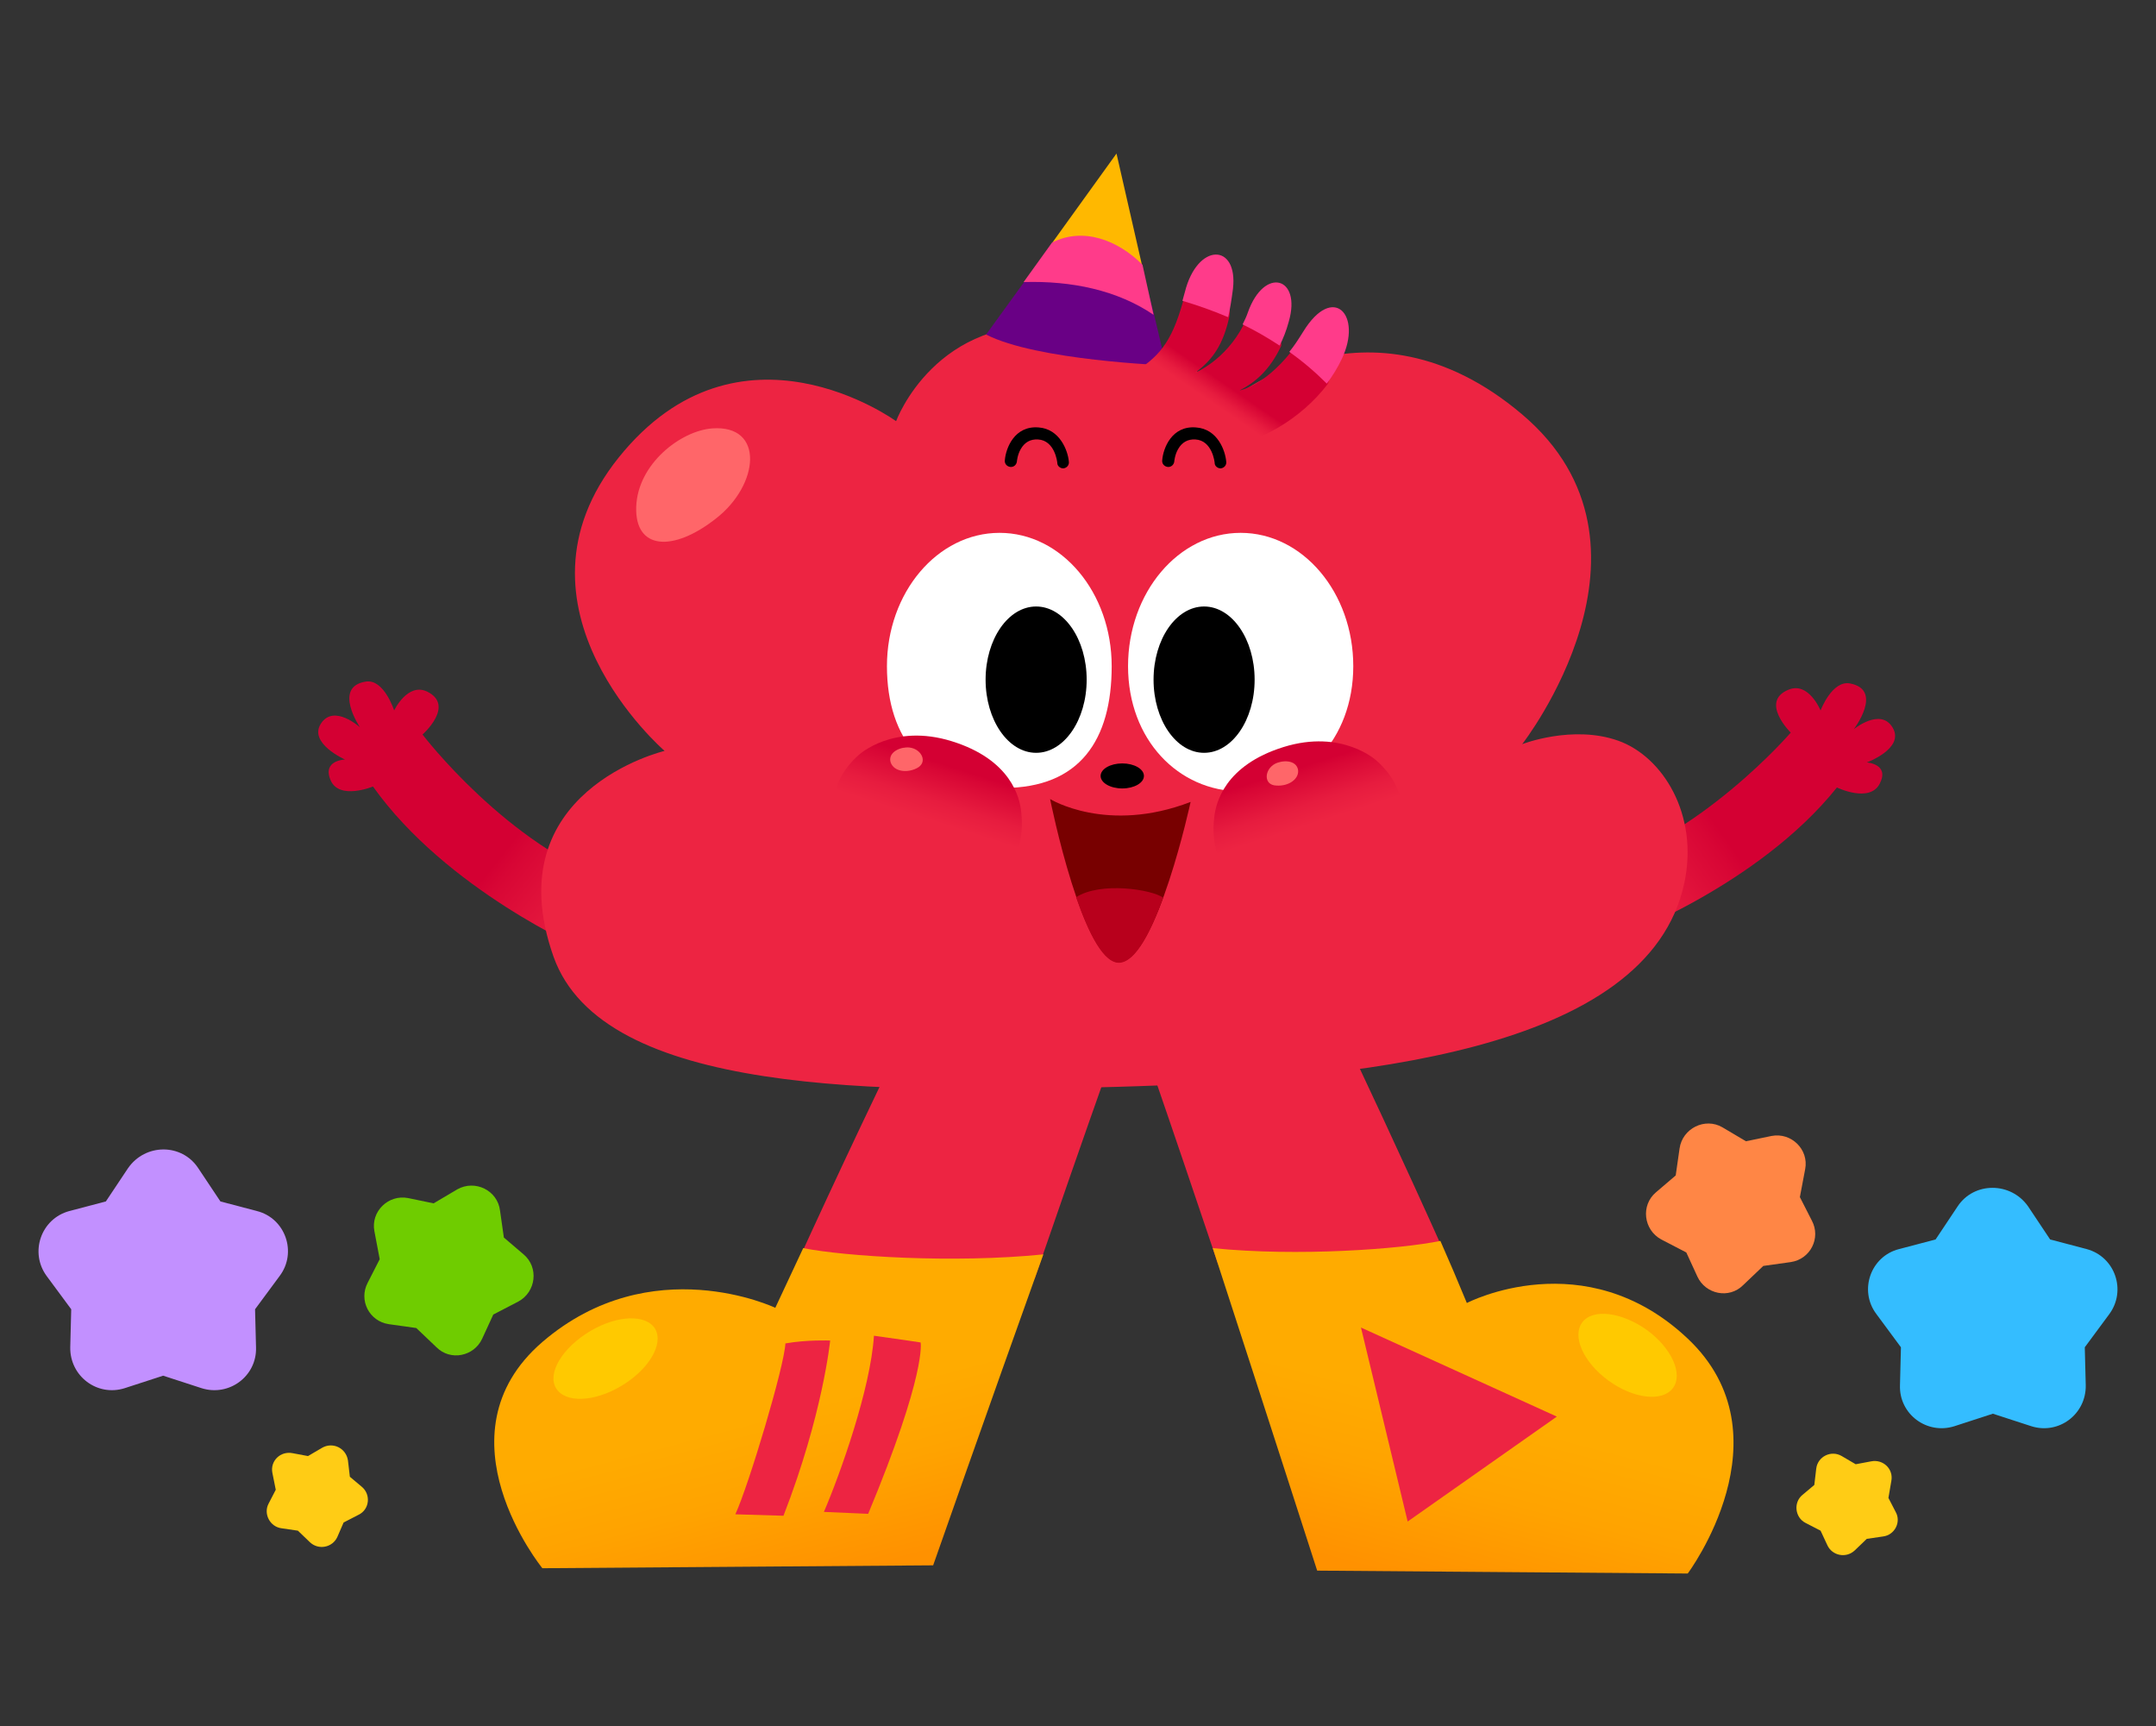 <?xml version="1.0" encoding="utf-8"?>
<!-- Generator: Adobe Illustrator 25.3.1, SVG Export Plug-In . SVG Version: 6.00 Build 0)  -->
<svg version="1.1" id="Layer_1" xmlns="http://www.w3.org/2000/svg" xmlns:xlink="http://www.w3.org/1999/xlink" x="0px" y="0px"
	 viewBox="0 0 448 358.6" style="enable-background:new 0 0 448 358.6;" xml:space="preserve">
<rect x="0" y="0" width="448" height="358.6" fill="#333333" stroke="none"/>
<style type="text/css">
	.st0{fill:url(#SVGID_1_);}
	.st1{fill:url(#SVGID_2_);}
	.st2{fill:#ED2442;}
	.st3{fill:url(#SVGID_3_);}
	.st4{fill:#FFC900;}
	.st5{fill:url(#SVGID_4_);}
	.st6{fill:#780000;}
	.st7{fill:#B8001C;}
	.st8{fill:#FFFFFF;}
	.st9{fill:url(#SVGID_5_);}
	.st10{fill:#FF6669;}
	.st11{fill:url(#SVGID_6_);}
	.st12{fill:#690085;}
	.st13{fill:#FFB800;}
	.st14{fill:#FF3B8A;}
	.st15{fill:url(#SVGID_7_);}
	.st16{fill:#C290FF;}
	.st17{fill:#6FCC00;}
	.st18{fill:#FFCC15;}
	.st19{fill:#34BDFF;}
	.st20{fill:#FF8645;}
</style>
<g>
	
		<linearGradient id="SVGID_1_" gradientUnits="userSpaceOnUse" x1="-6888.986" y1="4794.334" x2="-6864.316" y2="4750.633" gradientTransform="matrix(0.157 -0.988 0.988 0.157 -3509.333 -7353.343)">
		<stop  offset="0.401" style="stop-color:#ED2442"/>
		<stop  offset="0.608" style="stop-color:#E71C3F"/>
		<stop  offset="0.932" style="stop-color:#D80635"/>
		<stop  offset="1" style="stop-color:#D40033"/>
	</linearGradient>
	<path class="st0" d="M121.1,197.2c0,0-28.3-12.3-43.6-33.8c0,0-7,2.9-8.8-1.3s3-4.3,3-4.3s-7.7-3.4-5-7.5c2.7-4.1,8.1,0.8,8.1,0.8
		s-5.7-8.4,1.2-9.5c3.8-0.6,5.9,6,5.9,6s2.8-5.9,6.9-3.9c5.8,2.9-1,8.9-1,8.9s17.6,23.1,40,30.8L121.1,197.2z"/>
	
		<linearGradient id="SVGID_2_" gradientUnits="userSpaceOnUse" x1="-6952.497" y1="7186.295" x2="-6927.827" y2="7142.594" gradientTransform="matrix(-9.870000e-02 -0.995 -0.995 9.870000e-02 6779.229 -7427.651)">
		<stop  offset="0.401" style="stop-color:#ED2442"/>
		<stop  offset="0.608" style="stop-color:#E71C3F"/>
		<stop  offset="0.932" style="stop-color:#D80635"/>
		<stop  offset="1" style="stop-color:#D40033"/>
	</linearGradient>
	<path class="st1" d="M336.2,194.8c0,0,29-10.6,45.5-31.2c0,0,6.8,3.3,8.9-0.8s-2.7-4.4-2.7-4.4s7.9-2.9,5.4-7.2s-8.1,0.3-8.1,0.3
		s6.2-8.1-0.7-9.5c-3.8-0.8-6.2,5.6-6.2,5.6s-2.5-6.1-6.7-4.3c-6,2.5,0.5,8.9,0.5,8.9s-18.9,22-41.8,28.4L336.2,194.8z"/>
	<g>
		<path class="st2" d="M266,187.5c0,0,16.5,33.4,34.3,73.1c-0.9,5.2-4,11.5-4,11.5l-28.3,1.6c0,0-8.5-6.1-14.9-11.1
			c-9.1-27-19.3-57-24.4-70.2L266,187.5z"/>
		<g>
			
				<linearGradient id="SVGID_3_" gradientUnits="userSpaceOnUse" x1="-5601.71" y1="91.892" x2="-5584.263" y2="29.263" gradientTransform="matrix(-1 0 -0.217 -1 -5274.945 359.969)">
				<stop  offset="0.401" style="stop-color:#FFAB00"/>
				<stop  offset="0.662" style="stop-color:#FFA300"/>
				<stop  offset="1" style="stop-color:#FF9100"/>
			</linearGradient>
			<path class="st3" d="M299.3,257.8c2.7,6.2,2.8,6.4,5.5,12.9c0,0,24.5-12.8,45.9,7.4s0,48.8,0,48.8l-77-0.6c0,0-10.4-32.3-21.7-67
				C269.7,261.1,291.1,259.5,299.3,257.8z"/>
			<polygon class="st2" points="282.8,275.8 323.5,294.3 292.5,316.1 			"/>
			<path class="st4" d="M328.8,274.7c-2.2,2.9,0.2,8.3,5.4,12.1c5.2,3.8,11.2,4.5,13.4,1.6c2.2-2.9-0.2-8.3-5.4-12.1
				C337,272.6,331,271.8,328.8,274.7z"/>
		</g>
	</g>
	<g>
		<path class="st2" d="M201.5,187.5c0,0-17.6,34.8-36.4,76.1c0.9,5.4,4.2,12,4.2,12l29.9,1.6c0,0,9-6.4,15.8-11.6
			c9.7-28.1,20.6-59.3,26-73L201.5,187.5z"/>
		<g>
			
				<linearGradient id="SVGID_4_" gradientUnits="userSpaceOnUse" x1="-13486.55" y1="90.547" x2="-13469.584" y2="29.644" gradientTransform="matrix(1 0 0.217 -1 13625.905 359.969)">
				<stop  offset="0.401" style="stop-color:#FFAB00"/>
				<stop  offset="0.662" style="stop-color:#FFA300"/>
				<stop  offset="1" style="stop-color:#FF9100"/>
			</linearGradient>
			<path class="st5" d="M166.9,259.3c-2.8,6-2.9,6.2-5.8,12.4c0,0-25.8-12.3-48.4,7.1c-22.5,19.4,0,47,0,47l81.2-0.6
				c0,0,10.9-31.1,22.9-64.6C198,262.5,175.5,261,166.9,259.3z"/>
			<path class="st2" d="M172.5,278.5c0,0-4.8-0.2-9.3,0.6c-0.2,4.7-7.6,29.4-10.4,35.5l10,0.3C171,293.8,172.5,278.5,172.5,278.5z"
				/>
			<path class="st2" d="M181.6,277.5c-0.7,11-7,28.7-10.4,36.6l9.2,0.4c12.2-29.3,10.9-35.6,10.9-35.6S186.8,278.2,181.6,277.5z"/>
			<path class="st4" d="M135.8,275.6c2.3,2.8-0.2,8-5.7,11.7c-5.5,3.7-11.8,4.4-14.2,1.6s0.2-8,5.7-11.7
				C127.1,273.5,133.4,272.8,135.8,275.6z"/>
		</g>
	</g>
	<g>
		<path class="st2" d="M186.2,87.5c0,0-32.5-23.7-57.6,7.5c-25.1,31.2,9.5,61,9.5,61s-35.2,8.3-23.1,42.7
			c10.2,28.8,67.5,28.5,116.9,27.1c49.5-1.4,110.6-7.1,118.1-42.4c3-14.2-4.5-26.2-13.7-29.5c-9.5-3.4-20,0.7-20,0.7
			s32.2-41.2,0-68.5c-32.2-27.3-61-2.7-61-2.7s-8.1-12.9-34.6-15.6C194.4,65.1,186.2,87.5,186.2,87.5z"/>
		<g>
			<ellipse cx="233.2" cy="161.2" rx="4.5" ry="2.6"/>
			<path class="st6" d="M218.2,166c0,0,11.8,7.3,29.2,0.6c0,0-7,32.4-14.6,33.3C225.2,200.9,218.2,166,218.2,166z"/>
			<path class="st7" d="M223.6,186.4c2.6,7.5,5.8,14,9.2,13.6c3.3-0.4,6.4-6.6,8.9-13.5C239.4,184.8,228.7,183.1,223.6,186.4z"/>
		</g>
		<path class="st8" d="M231,138.4c0,15.3-6.6,25.3-22.5,25.3s-24.2-10-24.2-25.3s10.5-27.7,23.4-27.7
			C220.6,110.7,231,123.1,231,138.4z"/>
		<g>
			
				<linearGradient id="SVGID_5_" gradientUnits="userSpaceOnUse" x1="-882.136" y1="182.083" x2="-888.238" y2="201.149" gradientTransform="matrix(-1 0 0 -1 -691.98 359.969)">
				<stop  offset="0.401" style="stop-color:#ED2442"/>
				<stop  offset="0.608" style="stop-color:#E71C3F"/>
				<stop  offset="0.932" style="stop-color:#D80635"/>
				<stop  offset="1" style="stop-color:#D40033"/>
			</linearGradient>
			<path class="st9" d="M212.2,168.7c-0.3-3.1-2.2-10.9-14.4-14.7c-12.2-3.8-19.3,2.8-19.3,2.8s-15.1,12.2,6.6,22.4
				C206.8,189.4,213.4,179.6,212.2,168.7z"/>
			<path class="st10" d="M189,155.3c2.5,0.3,3.9,3.1,1.5,4.3s-5.1,0.5-5.5-1.5C184.7,156.1,187.3,155.1,189,155.3z"/>
		</g>
		<path d="M225.8,141.2c0,8.4-4.7,15.2-10.5,15.2c-5.8,0-10.5-6.8-10.5-15.2c0-8.4,4.7-15.2,10.5-15.2S225.8,132.8,225.8,141.2z"/>
		<path class="st8" d="M281.2,138.4c0,15.3-10.5,26-23.4,26c-12.9,0-23.4-10.7-23.4-26s10.5-27.7,23.4-27.7
			C270.7,110.7,281.2,123.1,281.2,138.4z"/>
		<path d="M260.7,141.2c0,8.4-4.7,15.2-10.5,15.2s-10.5-6.8-10.5-15.2c0-8.4,4.7-15.2,10.5-15.2C256,126,260.7,132.8,260.7,141.2z"
			/>
		<g>
			
				<linearGradient id="SVGID_6_" gradientUnits="userSpaceOnUse" x1="274.411" y1="180.912" x2="268.31" y2="199.979" gradientTransform="matrix(1 0 0 -1 0 359.969)">
				<stop  offset="0.401" style="stop-color:#ED2442"/>
				<stop  offset="0.608" style="stop-color:#E71C3F"/>
				<stop  offset="0.932" style="stop-color:#D80635"/>
				<stop  offset="1" style="stop-color:#D40033"/>
			</linearGradient>
			<path class="st11" d="M252.3,169.9c0.3-3.1,2.2-10.9,14.4-14.7c12.2-3.8,19.3,2.8,19.3,2.8s15.1,12.2-6.6,22.4
				C257.8,190.5,251.1,180.8,252.3,169.9z"/>
			<path class="st10" d="M264.9,158.7c-2.2,1.2-2.4,4.4,0.3,4.5c2.7,0.2,4.9-1.5,4.5-3.4C269.2,157.8,266.4,157.9,264.9,158.7z"/>
		</g>
		<path class="st10" d="M148,89c-6.6,0.5-15.5,7.4-15.8,16.3s7.6,9.5,16.6,2.4C157.8,100.7,158.9,88.2,148,89z"/>
		<g>
			<path class="st12" d="M204.9,69.5l7.9-10.9l18.8-24.7l8.2,31.4l2.5,10.6C242.2,75.9,215.4,74.9,204.9,69.5z"/>
			<path class="st13" d="M232,31.9l-13.4,18.6c6.9,0.5,12.9,2.7,18.7,4.6L232,31.9z"/>
			<path class="st14" d="M218.6,50.4l-5.9,8.2c10-0.3,19.5,1.7,27,6.8L237.4,55C232.3,49.9,225.1,47.1,218.6,50.4z"/>
		</g>
		<g>
			
				<linearGradient id="SVGID_7_" gradientUnits="userSpaceOnUse" x1="250.111" y1="273.602" x2="254.621" y2="280.179" gradientTransform="matrix(1 0 0 -1 0 359.969)">
				<stop  offset="0.401" style="stop-color:#ED2442"/>
				<stop  offset="0.608" style="stop-color:#E71C3F"/>
				<stop  offset="0.932" style="stop-color:#D80635"/>
				<stop  offset="1" style="stop-color:#D40033"/>
			</linearGradient>
			<path class="st15" d="M235.1,77.7c5.6-3.4,8.3-6.4,10.7-15c0.2-0.7,1.9-2.7,5.9-1.3c4,1.5,4.1,2.8,3.7,4.6
				c-1.2,5.3-3.2,8.6-7,11.4c0,0,6.2-2.5,10-9.9c2-3.8,8.5,2.9,7.8,4.4c-2.4,5.1-5.5,7.6-8.6,9.2c0,0,4.9-0.8,10.6-7.9
				c6.5-3.3,9,4.9,7.6,6.7c-5.3,6.9-14.2,12.6-23.9,13.4L235.1,77.7z"/>
			<g>
				<path class="st14" d="M256.2,60c1.1-9.5-7.4-9.7-10,0.7c-0.2,0.6-0.3,1.2-0.5,1.8c2.7,0.8,6,1.9,9.5,3.4
					C255.6,64.2,255.9,62.3,256.2,60z"/>
				<path class="st14" d="M267.8,66.8c2.7-9.3-5.1-11.5-8.5-1.9c-0.3,0.9-0.7,1.7-1.1,2.5c2.5,1.2,5.1,2.7,7.7,4.4
					C266.6,70.4,267.3,68.7,267.8,66.8z"/>
				<path class="st14" d="M275.7,79.7c1.2-1.6,2.3-3.4,3.1-5.1c4.4-9.2-1.8-15.8-8-5.7c-1,1.6-1.9,3-2.9,4.2
					C270.6,75,273.2,77.2,275.7,79.7z"/>
			</g>
		</g>
		<path d="M220.9,97.3c-0.6,0-1.2-0.5-1.2-1.1c0-0.2-0.5-4.7-4-4.9c-1.6-0.1-2.8,0.6-3.6,2c-0.7,1.2-0.8,2.6-0.8,2.6
			c-0.1,0.7-0.7,1.2-1.4,1.1c-0.7-0.1-1.2-0.7-1.1-1.4c0.2-2.5,2-7.2,7-6.8c4.4,0.3,6.1,4.8,6.3,7.1c0.1,0.7-0.4,1.3-1.1,1.4
			C220.9,97.3,220.9,97.3,220.9,97.3z"/>
		<path d="M253.6,97.3c-0.6,0-1.2-0.5-1.2-1.1c0-0.2-0.5-4.7-4-4.9c-1.6-0.1-2.8,0.6-3.6,2c-0.7,1.2-0.8,2.6-0.8,2.6
			c-0.1,0.7-0.7,1.2-1.4,1.1c-0.7-0.1-1.2-0.7-1.1-1.4c0.2-2.5,2-7.2,7-6.8c4.5,0.3,6.1,4.8,6.3,7.1c0.1,0.7-0.4,1.3-1.1,1.4
			C253.7,97.3,253.7,97.3,253.6,97.3z"/>
	</g>
	<g>
		<path class="st16" d="M41.2,242.7l4.6,6.9l7.6,2c5.9,1.5,8.4,8.6,4.7,13.5l-5.1,6.9l0.2,7.9c0.2,6-5.6,10.3-11.3,8.5l-8-2.6
			l-8,2.6c-5.7,1.8-11.4-2.5-11.3-8.5l0.2-7.9l-5.1-6.9c-3.6-4.9-1.2-11.9,4.7-13.5l7.6-2l4.6-6.9C30.2,237.5,37.8,237.5,41.2,242.7
			z"/>
		<path class="st17" d="M103.9,251.5l0.8,5.6l4.1,3.5c3.2,2.7,2.6,7.8-1.1,9.8l-5.2,2.7l-2.3,5c-1.7,3.7-6.6,4.7-9.5,1.8l-4.2-4
			l-5.7-0.8c-4.1-0.6-6.3-5-4.4-8.6l2.5-4.9l-1.1-5.8c-0.8-4.1,2.9-7.7,7-6.9l5.3,1.1l4.9-2.9C98.7,245,103.4,247.3,103.9,251.5z"/>
		<path class="st18" d="M72.3,303.4l0.4,3.4l2.5,2.1c1.9,1.6,1.6,4.7-0.7,5.8l-3.1,1.6l-1.3,3c-1,2.2-3.9,2.8-5.7,1.1l-2.5-2.4
			l-3.4-0.5c-2.4-0.3-3.8-3-2.7-5.1l1.5-2.9l-0.7-3.5c-0.5-2.5,1.7-4.6,4.2-4.1l3.2,0.6l2.9-1.7C69.1,299.5,71.9,300.8,72.3,303.4z"
			/>
	</g>
	<g>
		<path class="st19" d="M406.8,250.6l-4.6,6.9l-7.6,2c-5.9,1.5-8.4,8.6-4.7,13.5l5.1,6.9l-0.2,7.9c-0.2,6,5.6,10.3,11.3,8.5l8-2.6
			l8,2.6c5.7,1.8,11.4-2.5,11.3-8.5l-0.2-7.9l5.1-6.9c3.6-4.9,1.2-11.9-4.7-13.5l-7.6-2l-4.6-6.9
			C417.8,245.5,410.2,245.5,406.8,250.6z"/>
		<path class="st20" d="M349,238.6l-0.8,5.6l-4.1,3.5c-3.2,2.7-2.6,7.8,1.1,9.8l5.2,2.7l2.3,5c1.7,3.7,6.6,4.7,9.5,1.8l4.2-4
			l5.7-0.8c4.1-0.6,6.3-5,4.4-8.6l-2.5-4.9l1.1-5.8c0.8-4.1-2.9-7.7-7-6.9l-5.3,1.1l-4.9-2.9C354.3,232.1,349.6,234.4,349,238.6z"/>
		<path class="st18" d="M377.4,305.1l-0.4,3.4l-2.5,2.1c-1.9,1.6-1.5,4.7,0.7,5.8l3.1,1.6l1.4,3c1,2.2,3.9,2.8,5.7,1.1l2.5-2.4
			l3.4-0.5c2.4-0.3,3.8-3,2.6-5.1l-1.5-2.9l0.6-3.5c0.5-2.5-1.7-4.6-4.2-4.1l-3.2,0.6l-2.9-1.7C380.5,301.2,377.7,302.6,377.4,305.1
			z"/>
	</g>
</g>
</svg>
